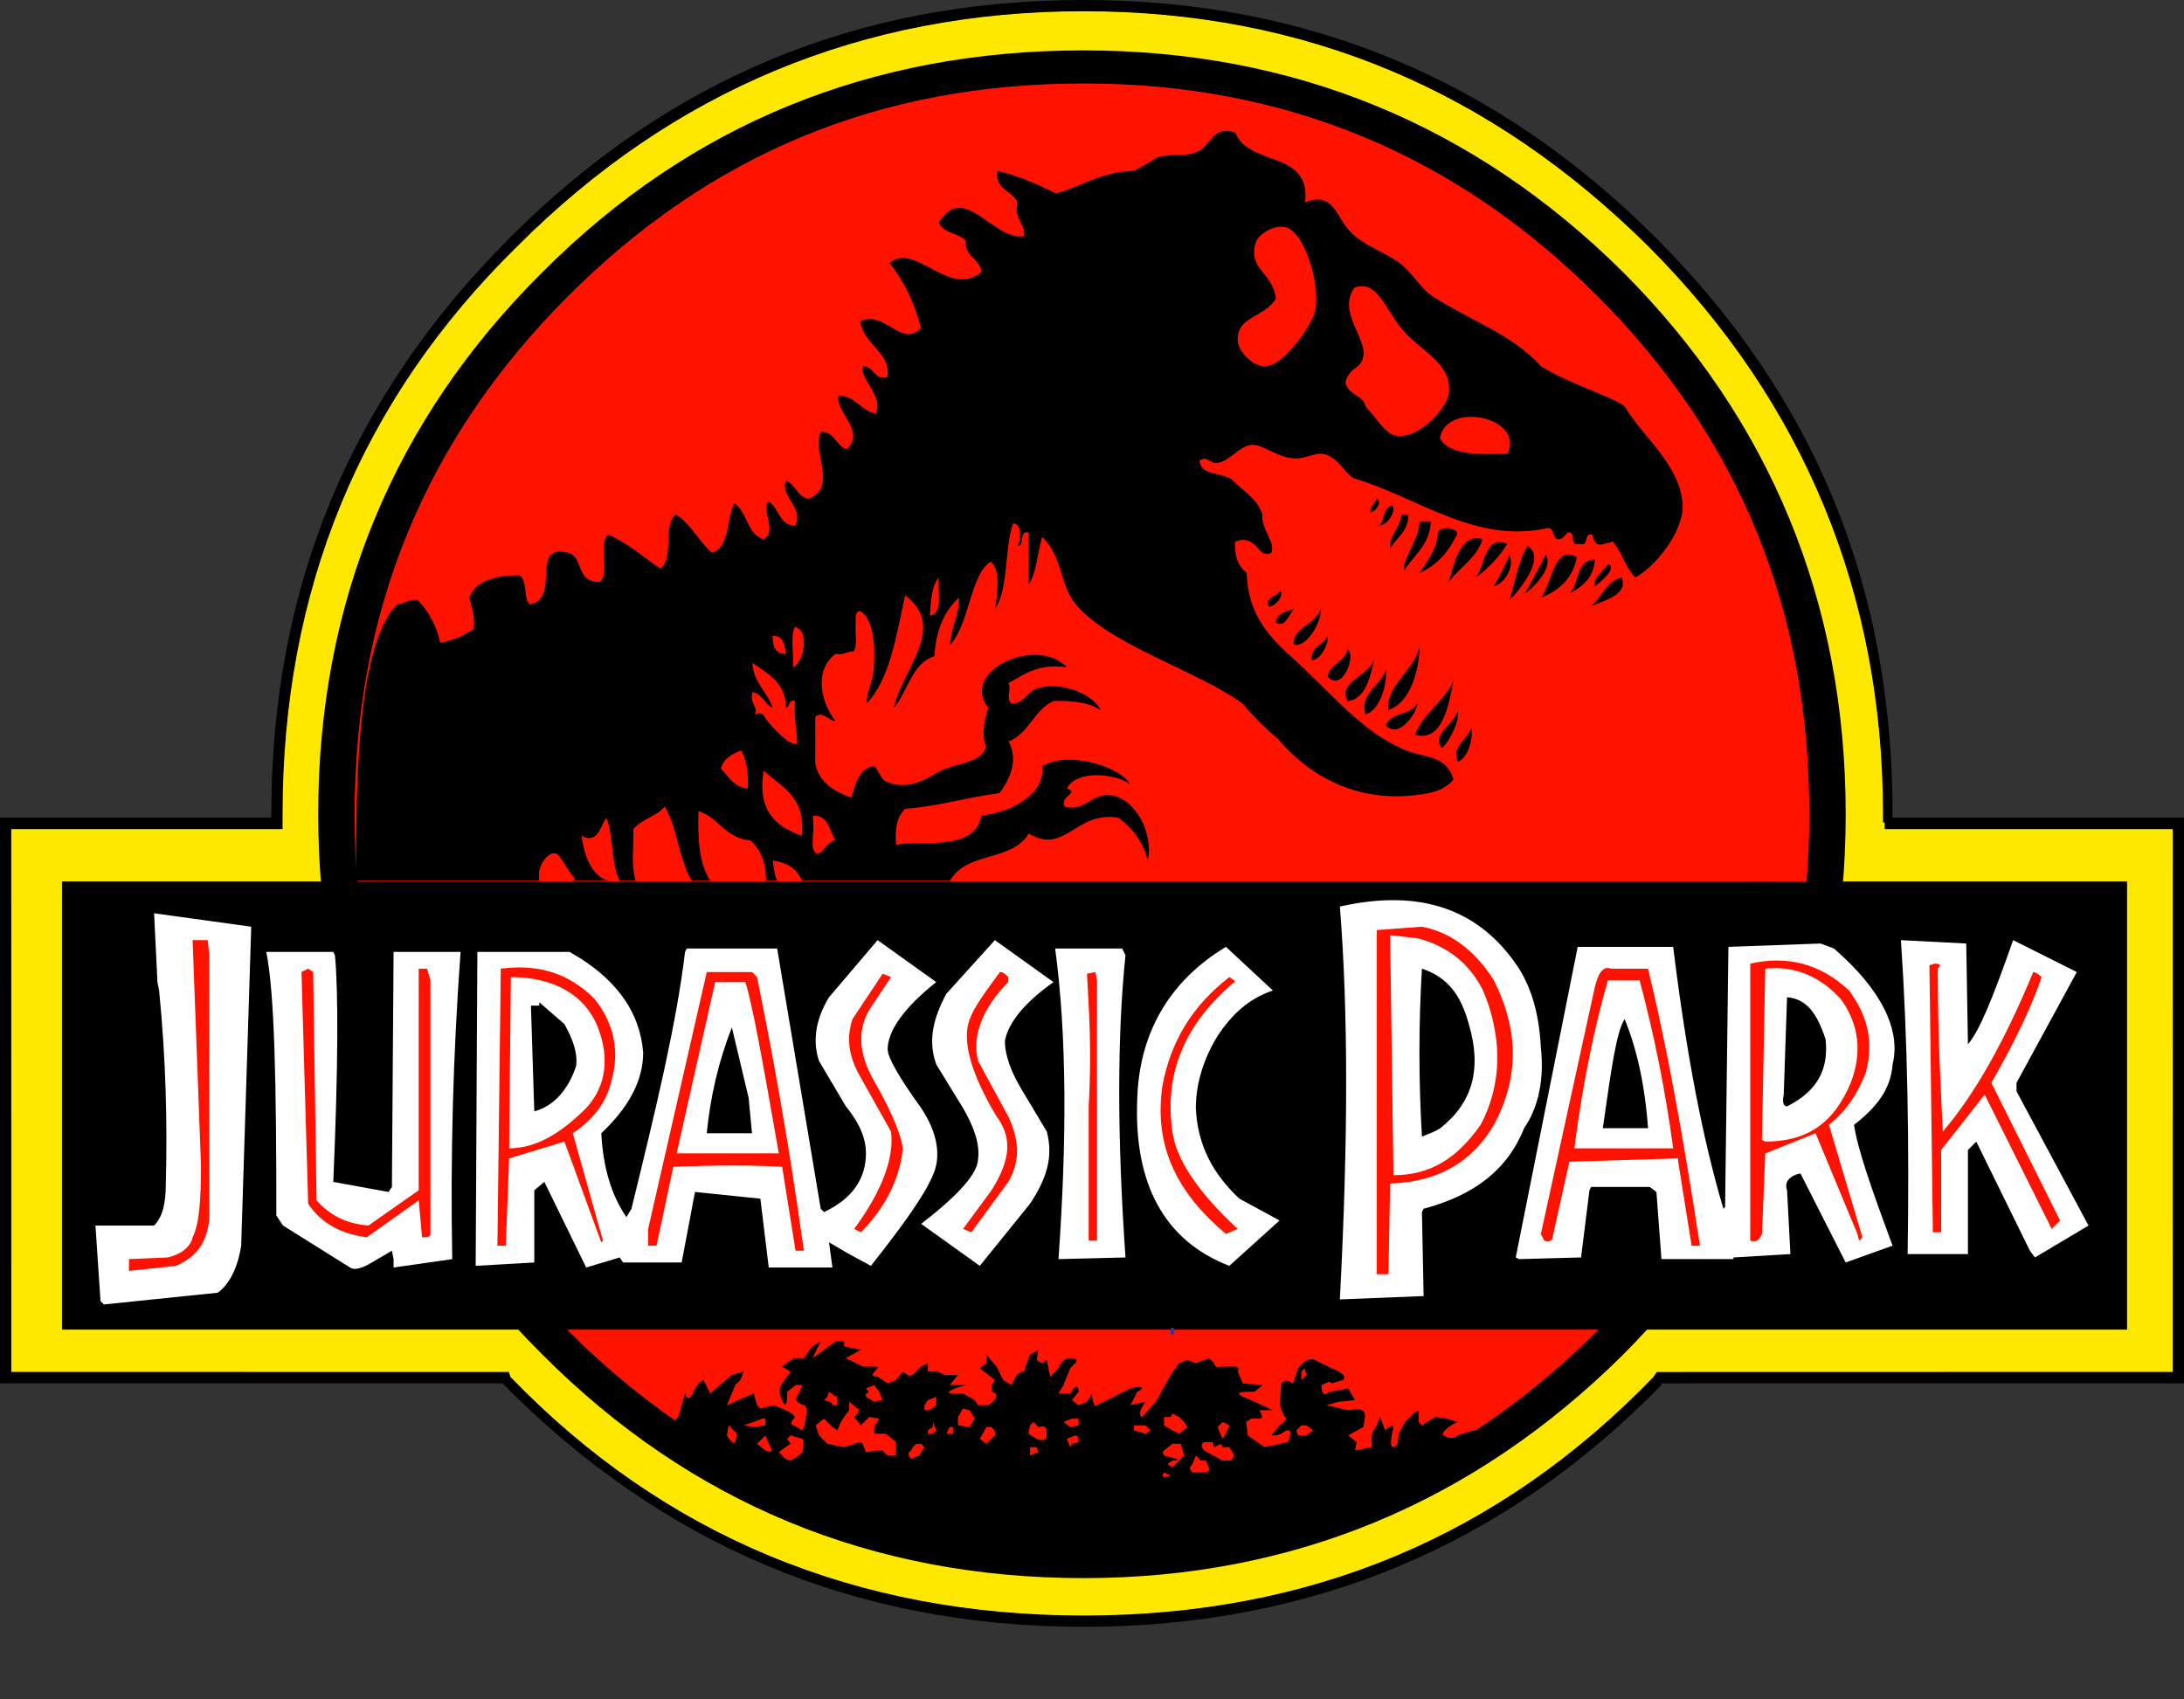 <svg version="1.1" xmlns="http://www.w3.org/2000/svg" xmlns:xlink="http://www.w3.org/1999/xlink" width="378.312" height="294.324" viewBox="0,0,378.312,294.324"><rect x="0" y="0" width="378.312" height="294.324" fill="#333333" stroke="none"/><g transform="translate(-50.344,-37.243)"><g data-paper-data="{&quot;isPaintingLayer&quot;:true}" stroke-dasharray="" stroke-dashoffset="0" style="mix-blend-mode: normal"><path d="M427.493,179.751v95.972h-89.933l-0.292,0.583c-26.691,27.628 -60.053,41.586 -99.219,41.586c-39.166,0 -72.53,-13.958 -100.09,-41.586v-0.583h-86.454v-95.972h46.707v-1.454c0,-38.681 13.636,-71.546 41.196,-98.883c26.981,-27.628 60.055,-41.006 98.638,-41.006c38.295,0 71.078,13.378 98.06,41.006c27.558,27.34 41.196,60.202 41.196,98.883v1.454z" fill="#f2db3c" fill-rule="evenodd" stroke="none" stroke-width="1" stroke-linecap="butt" stroke-linejoin="miter" stroke-miterlimit="10"/><path d="M378.177,178.299v0.581h50.479v98.01h-90.516v0.288c-26.984,27.628 -60.345,41.883 -100.092,41.883c-39.746,0 -73.11,-14.255 -100.67,-42.171h-87.034v-98.013h47v-0.581c0,-39.262 13.634,-72.126 41.198,-99.754c27.56,-27.63 60.343,-41.3 99.509,-41.3c38.587,0 71.657,13.67 99.219,41.3c27.562,27.628 40.908,60.493 40.908,99.757zM376.433,179.751v-1.454c0,-38.098 -13.632,-71.255 -40.615,-98.301c-27.272,-27.05 -59.474,-40.718 -97.769,-40.718c-38.293,0 -71.078,13.67 -98.057,40.718c-27.272,26.755 -40.617,59.62 -40.617,98.301v2.617h-47v93.938h86.168l0.29,0.871c26.689,27.635 60.053,41.3 99.219,41.3c39.168,0 71.949,-13.668 98.64,-41.3l0.578,-0.871h89.357v-93.938h-49.901v-1.163z" fill="#000000" fill-rule="evenodd" stroke="none" stroke-width="1" stroke-linecap="butt" stroke-linejoin="miter" stroke-miterlimit="10"/><path d="M376.806,179.752l-0,1.164l49.901,-0l-0.009,93.974l-89.371,0.02l-0.579,0.871c-26.691,27.632 -59.53,41.324 -98.698,41.324c-39.166,0 -72.587,-13.69 -99.276,-41.325l-0.291,-0.871l-86.181,-0.019l-0.009,-93.974l47,0l-0,-2.619c0,-38.681 13.369,-71.603 40.641,-98.358c26.979,-27.048 59.822,-40.742 98.114,-40.742c38.295,0 70.555,13.691 97.827,40.741c26.984,27.045 40.639,60.26 40.639,98.359v1.455z" data-paper-data="{&quot;noHover&quot;:false,&quot;origItem&quot;:[&quot;Path&quot;,{&quot;applyMatrix&quot;:true,&quot;segments&quot;:[[324.449,177.13014],[[324.449,176.23364],[0,0],[0,-23.49601]],[[299.40089,115.60977],[16.64126,16.67943],[-16.81897,-16.68206]],[[239.10482,90.49847],[23.61712,0],[-23.61581,0]],[[178.63103,115.60977],[16.63862,-16.68075],[-16.81897,16.50039]],[[153.58161,176.23364],[0,-23.8554],[0,0]],[153.58161,177.84761],[124.596,177.84761],[124.596,235.78065],[177.73716,235.78065],[[177.9162,236.31776],[0,0],[16.45958,17.04277]],[[239.10614,261.78845],[-24.15424,0],[24.15555,0]],[[299.93932,236.31776],[-16.4609,17.04146],[0,0]],[300.29608,235.78065],[355.40402,235.78065],[355.40402,177.84761],[324.62935,177.84761],[324.62935,177.13014]],&quot;closed&quot;:true,&quot;fillColor&quot;:[0,0,0,1]}]}" fill="#ffe800" fill-rule="nonzero" stroke="none" stroke-width="0.5" stroke-linecap="butt" stroke-linejoin="miter" stroke-miterlimit="10"/><path d="M367.147,178.297c0,35.481 -12.473,66.019 -38.293,91.323c-24.947,25.592 -55.412,38.098 -90.806,38.098c-35.684,0 -66.147,-12.509 -91.387,-38.098c-25.53,-25.304 -38.295,-55.841 -38.295,-91.323c0,-35.774 12.765,-66.309 38.295,-91.613c25.242,-25.594 55.703,-38.101 91.387,-38.101c35.394,0 65.857,12.507 90.806,38.101c25.82,25.304 38.295,55.841 38.293,91.613z" fill="#cc262d" fill-rule="evenodd" stroke="none" stroke-width="1" stroke-linecap="butt" stroke-linejoin="miter" stroke-miterlimit="10"/><path d="M327.117,88.721c-24.661,-24.721 -54.253,-36.935 -89.069,-36.935c-35.394,0 -64.696,12.214 -89.355,36.935c-24.659,24.721 -36.843,54.385 -36.843,89.577c0,34.901 12.182,64.565 36.843,89.284c24.659,24.723 53.961,36.939 89.355,36.939c34.815,0 64.407,-12.216 89.069,-36.939c24.657,-24.719 36.551,-54.383 36.551,-89.284c0,-35.191 -11.894,-64.856 -36.551,-89.577zM370.055,178.299c0,36.352 -13.057,68.055 -38.589,93.649c-25.82,25.59 -57.152,38.681 -93.417,38.681c-36.843,0 -68.177,-13.092 -93.707,-38.681c-25.82,-25.596 -38.875,-57.297 -38.875,-93.649c0,-36.647 13.055,-68.348 38.875,-93.94c25.53,-25.594 56.864,-38.389 93.707,-38.389c36.267,0 67.597,12.795 93.417,38.389c25.532,25.592 38.589,57.293 38.589,93.94z" fill="#000000" fill-rule="evenodd" stroke="none" stroke-width="1" stroke-linecap="butt" stroke-linejoin="miter" stroke-miterlimit="10"/><path d="M363.749,178.297c0,34.901 -11.918,64.623 -36.575,89.341c-24.661,24.723 -54.31,36.963 -89.126,36.963c-35.394,0 -64.753,-12.24 -89.412,-36.963c-24.661,-24.719 -36.867,-54.441 -36.867,-89.342c0,-35.191 12.208,-64.913 36.867,-89.634c24.659,-24.721 54.018,-36.959 89.412,-36.959c34.815,0 64.465,12.238 89.126,36.959c24.657,24.721 36.575,54.443 36.575,89.634z" data-paper-data="{&quot;noHover&quot;:false,&quot;origItem&quot;:[&quot;Path&quot;,{&quot;applyMatrix&quot;:true,&quot;segments&quot;:[[[294.03504,120.99011],[15.20632,15.24581],[-15.20895,-15.24581]],[[239.10482,98.21156],[21.47131,0],[-21.82807,0]],[[183.9982,120.99011],[15.20763,-15.24582],[-15.20764,15.24581]],[[161.27626,176.23364],[0,-21.703],[0,21.52397]],[[183.9982,231.29682],[-15.20896,-15.2445],[15.20764,15.24713]],[[239.10482,254.078],[-21.82807,0],[21.47131,0]],[[294.03504,231.29682],[-15.20896,15.24713],[15.20632,-15.2445]],[[316.57662,176.23364],[0,21.52397],[0,-21.70301]]],&quot;closed&quot;:true,&quot;fillColor&quot;:[0,0,0,1]}]}" fill="#ff1200" fill-rule="nonzero" stroke="none" stroke-width="0.5" stroke-linecap="butt" stroke-linejoin="miter" stroke-miterlimit="10"/><path d="M61.079,189.931h357.713v77.651h-357.713z" fill="#000000" fill-rule="evenodd" stroke="none" stroke-width="1" stroke-linecap="butt" stroke-linejoin="miter" stroke-miterlimit="10"/><path d="M296.652,247.224l0.292,14.541l-14.509,0.583c1.452,-27.628 1.452,-50.027 0,-68.058c14.216,-3.198 24.373,0.583 31.044,10.761c2.322,3.78 3.482,8.146 3.774,13.67c0.578,5.236 -0.292,10.178 -2.901,13.958c-2.901,7.27 -8.705,11.636 -17.406,13.962zM93.862,197.782l-1.742,55.259c-0.578,3.78 -2.03,6.692 -4.06,8.146l-19.73,2.034l-0.578,-0.583l-0.871,-13.087h10.154c1.452,-1.452 2.03,-3.778 2.03,-7.27c0.29,-10.468 0,-21.814 -1.159,-33.445l-0.29,-1.456l-0.578,-11.924z" fill="#ffffff" fill-rule="evenodd" stroke="none" stroke-width="1" stroke-linecap="butt" stroke-linejoin="miter" stroke-miterlimit="10"/><path d="M296.652,197.782c4.645,0.875 8.993,3.78 12.475,9.309c4.352,8.722 4.352,16.868 0,25.011c-3.77,6.4 -9.572,9.89 -17.986,10.178l-0.292,15.704h-2.03v-59.62z" fill="#ff1200" fill-rule="evenodd" stroke="none" stroke-width="1" stroke-linecap="butt" stroke-linejoin="miter" stroke-miterlimit="10"/><path d="M291.721,240.828l-0.578,-41.591l4.933,0.583c5.223,1.456 8.701,4.361 11.023,8.722c1.452,3.202 2.611,7.563 2.611,11.924c0,4.365 -1.159,8.434 -2.897,11.636c-4.069,5.817 -8.709,8.726 -15.092,8.726z" fill="#ffffff" fill-rule="evenodd" stroke="none" stroke-width="1" stroke-linecap="butt" stroke-linejoin="miter" stroke-miterlimit="10"/><path d="M86.319,200.109l0.29,2.619v45.373c-0.29,4.361 -2.32,6.98 -5.802,8.434l-8.124,0.871v-2.039l6.673,-0.288c2.613,-0.583 4.062,-2.039 4.352,-3.494c1.159,-2.322 1.449,-6.395 1.449,-12.502l-1.449,-38.974z" fill="#ff1200" fill-rule="evenodd" stroke="none" stroke-width="1" stroke-linecap="butt" stroke-linejoin="miter" stroke-miterlimit="10"/><path d="M232.827,207.379c-4.931,3.494 -7.832,6.982 -8.412,10.182c0,2.619 1.161,5.524 2.901,8.434l4.352,7.27c1.161,4.361 0,8.141 -2.901,12.507l-8.703,10.761l-10.154,-7.27c6.382,-4.944 9.864,-8.726 9.864,-11.343c0.29,-2.327 -0.581,-5.236 -2.611,-8.726l-4.643,-7.559c-1.449,-4.073 -0.581,-7.855 1.74,-12.216l8.415,-9.309zM391.23,218.14c2.03,-2.327 4.352,-8.141 7.834,-18.031l11.023,5.529l-10.445,19.194v1.456l12.475,23.263l-9.281,5.529l-0.871,-1.163l-9.286,-18.906l-1.452,1.456v18.031h-10.445c0.292,-18.902 0,-37.225 -1.159,-54.388l11.311,0.583z" fill="#ffffff" fill-rule="evenodd" stroke="none" stroke-width="1" stroke-linecap="butt" stroke-linejoin="miter" stroke-miterlimit="10"/><path d="M193.952,209.996l8.412,-9.89l10.154,7.27c-5.514,4.365 -8.412,8.434 -8.412,11.636c0,1.452 2.03,4.944 5.802,10.178c2.901,4.365 3.482,8.434 2.03,11.636c-1.452,3.49 -5.221,8.722 -10.733,15.704l-3.774,-2.039l-3.479,-2.034l0.581,4.361h-11.025l-1.452,-11.924l-11.313,-1.163l-0.29,1.456l-2.03,10.761h-10.154l-0.578,-0.871l-5.804,1.742l-7.251,-14.829l-1.74,1.452v12.507l-10.154,0.583l0.29,-54.388h15.958c7.832,4.361 12.184,10.178 12.765,17.448c0,4.944 -2.611,9.597 -7.253,13.962c0.29,5.817 1.742,10.761 4.352,14.541l0.871,-1.456c4.352,-17.743 7.834,-32.282 9.283,-44.498l0.29,-0.583h15.666l7.544,45.081l0.581,0.578c4.933,-2.327 7.253,-5.817 7.253,-10.178c0,-2.327 -0.871,-4.944 -3.482,-8.146l-4.643,-7.851c-1.165,-3.484 -0.585,-7.264 1.735,-11.047zM360.479,254.494l-9.864,0.583v0.288h-12.475l-0.871,-11.631l-1.159,-0.871h-10.156l-0.288,0.578l-1.452,11.636l-10.735,0.288l-0.578,-0.288l10.731,-53.803h16.539c2.322,18.902 5.223,33.733 8.705,45.369l0.288,-0.292l0.578,-45.076l15.96,-0.583l2.318,0.871c8.412,7.27 11.608,14.251 10.156,20.07c-0.292,4.361 -2.901,7.559 -6.675,10.468c0.583,4.069 2.901,10.761 6.675,20.938l-8.122,2.909l-7.834,-15.414c-1.742,0.292 -2.901,1.456 -2.322,2.905zM261.26,216.688c-2.322,3.778 -3.774,8.141 -3.774,12.502c0.292,6.4 2.901,11.343 7.542,15.704l6.963,3.78l-8.701,7.855c-11.316,-4.365 -16.539,-14.255 -15.956,-28.792c0.288,-11.053 5.219,-20.362 15.371,-26.465l8.126,7.559c-4.35,1.456 -7.253,4.365 -9.572,7.855zM245.302,255.079l-11.604,0.288c1.452,-20.646 1.452,-38.677 -0.578,-53.803h11.604l0.578,1.163c-1.452,13.96 -1.452,31.409 0,52.351zM118.231,242.863l0.29,-40.715h11.606c-1.294,17.612 -1.778,35.275 -1.452,52.932v0.288l-10.154,1.456v-1.456l-0.29,-1.452l-3.482,2.034c-1.452,0.871 -2.901,1.456 -3.772,0.871l-11.606,-7.27l-1.159,-1.742c0,-22.977 -0.29,-38.389 -1.742,-45.661h11.606l0.29,0.578c0.581,6.107 0.581,19.194 -0.29,39.266l9.574,1.742z" fill="#ffffff" fill-rule="evenodd" stroke="none" stroke-width="1" stroke-linecap="butt" stroke-linejoin="miter" stroke-miterlimit="10"/><path d="M355.546,251.004c-0.578,1.163 -0.871,1.456 -2.03,1.163v-47.986c6.382,-1.456 12.186,0 17.12,4.653c3.189,4.365 4.348,8.726 2.897,14.251c-1.447,3.78 -3.477,6.692 -6.382,9.019l5.804,19.483l-0.578,0.583l-0.288,-1.163l-7.253,-17.448l-8.705,3.49zM405.739,250.133l-11.608,-23.267l-7.542,9.597v14.251h-1.452v-1.452l-0.578,-44.788l0.871,-0.292c1.159,0 1.159,0.292 0.578,0.871c0,12.507 0.578,21.814 0.871,28.213c5.512,-6.4 10.731,-15.704 15.664,-27.628c0.292,0 0.871,0.292 1.452,0.871c-1.452,4.365 -4.352,10.761 -8.705,18.323l11.898,23.848zM156.238,224.539c-0.869,3.78 -3.191,6.692 -6.673,9.019l5.221,18.612l-0.29,0.292l-6.382,-17.453l-9.574,2.909l-0.581,15.122h-1.452l0.581,-47.986c6.673,-0.871 11.896,0.875 16.246,5.236c3.484,4.359 4.352,9.305 2.903,14.248zM124.323,205.052l0.581,2.039v43.913c0,0.578 -0.581,0.578 -1.452,0.578l-0.581,-6.395l-8.993,6.395c-4.352,-0.578 -7.834,-2.322 -10.154,-5.813l-1.161,-40.137l1.161,-0.583l0.869,0.583l0.581,39.552c2.32,2.619 5.221,4.073 8.993,4.361l8.703,-6.107v-38.387z" fill="#ff1200" fill-rule="evenodd" stroke="none" stroke-width="1" stroke-linecap="butt" stroke-linejoin="miter" stroke-miterlimit="10"/><path d="M369.184,210.289c3.189,4.361 3.77,9.305 1.738,14.541c-2.901,6.98 -7.542,10.178 -14.797,10.178l-0.578,-0.288l0.578,-29.667c5.226,-0.578 9.578,1.456 13.06,5.236z" fill="#ffffff" fill-rule="evenodd" stroke="none" stroke-width="1" stroke-linecap="butt" stroke-linejoin="miter" stroke-miterlimit="10"/><path d="M299.841,232.681c-0.867,0.583 -1.738,0.875 -3.189,1.456c-0.578,-9.686 -0.578,-19.398 0,-29.084c4.352,1.456 6.675,4.365 8.122,9.597c2.322,7.855 0.583,13.67 -4.933,18.031z" fill="#000000" fill-rule="evenodd" stroke="none" stroke-width="1" stroke-linecap="butt" stroke-linejoin="miter" stroke-miterlimit="10"/><path d="M329.435,205.052h6.382c3.193,13.087 6.094,29.084 8.993,47.986h-1.447l-2.322,-14.539v-0.583l-18.857,0.583l-2.901,13.083c0,0.583 -0.578,0.875 -1.452,0.583l-0.578,-1.163l9.281,-42.464c0.583,-2.611 1.449,-4.064 2.901,-3.486zM185.827,239.373c-4.931,-0.292 -11.023,-0.292 -18.857,0l-2.901,13.666h-1.452v-2.905l10.154,-44.498h7.832l0.871,0.871c4.352,21.233 6.673,37.225 8.124,47.407h-1.452zM240.371,252.167h-1.449v-23.267c0.578,-9.885 0,-17.448 -0.29,-22.973l1.449,-0.292l0.29,1.456zM224.995,206.508v0.871c-4.352,4.365 -6.382,9.309 -5.221,13.67l5.221,9.597c2.03,4.361 2.03,7.855 0,11.343l-6.382,8.722l-1.449,-0.578l4.931,-6.692c3.482,-5.524 3.482,-9.305 0.871,-12.795c-4.352,-7.27 -6.092,-13.087 -4.641,-16.868c0.871,-2.327 2.901,-4.944 5.223,-8.141c0.576,0 0.867,0.29 1.447,0.871zM201.205,211.744c-2.32,3.49 -2.32,7.851 0.578,12.795c3.482,6.107 4.933,10.182 4.933,11.924c-0.581,4.944 -2.901,9.89 -7.251,14.251l-1.161,-0.578c4.933,-6.692 6.963,-12.507 6.382,-16.868l-5.221,-9.305c-2.032,-3.494 -2.613,-6.692 -1.452,-10.182l5.221,-7.851l1.452,0.578z" fill="#ff1200" fill-rule="evenodd" stroke="none" stroke-width="1" stroke-linecap="butt" stroke-linejoin="miter" stroke-miterlimit="10"/><path d="M151.885,229.193c-4.35,4.365 -8.703,6.98 -13.343,6.98l0.29,-29.662c7.253,0 12.765,2.909 15.085,8.726c2.03,5.23 1.449,10.174 -2.032,13.956z" fill="#ffffff" fill-rule="evenodd" stroke="none" stroke-width="1" stroke-linecap="butt" stroke-linejoin="miter" stroke-miterlimit="10"/><path d="M264.159,207.379c-8.701,7.27 -12.182,15.997 -10.731,25.886c0.578,4.653 4.352,10.468 11.316,16.868l-2.034,0.871c-8.701,-7.27 -12.475,-15.414 -11.023,-25.594c1.452,-7.851 5.223,-13.958 11.608,-18.902l0.867,0.583v0.288z" fill="#ff1200" fill-rule="evenodd" stroke="none" stroke-width="1" stroke-linecap="butt" stroke-linejoin="miter" stroke-miterlimit="10"/><path d="M340.17,236.171h-17.115c1.452,-11.339 3.477,-20.938 5.8,-29.08h5.512c2.548,9.561 4.487,19.273 5.804,29.08zM179.447,207.379c1.159,3.494 2.901,13.087 5.802,29.667h-17.698l6.673,-29.667z" fill="#ffffff" fill-rule="evenodd" stroke="none" stroke-width="1" stroke-linecap="butt" stroke-linejoin="miter" stroke-miterlimit="10"/><path d="M359.898,228.9c-0.578,0 -0.871,-0.578 -0.578,-2.034l0.578,-16.868c3.482,0.292 5.219,2.909 6.671,7.27c0.581,5.236 -1.449,9.017 -6.671,11.631zM143.761,211.452v-0.578l4.352,3.778c1.452,2.619 2.32,4.944 2.03,7.27c-1.449,4.365 -4.06,6.98 -7.251,7.855l-0.578,-18.323h1.447zM327.984,232.681c1.452,-10.178 2.322,-16.577 3.774,-18.902c2.03,4.944 3.482,11.053 4.06,18.902zM180.606,233.558h-7.832c0.578,-6.107 2.032,-12.507 4.35,-18.323l2.901,12.216zM236.018,279.798l1.159,0.875l1.452,-0.583l0.871,-1.456c0,1.456 0.578,2.619 0.871,2.039l5.802,-2.909c2.03,-0.583 2.611,0 1.163,0.578l-1.163,2.331l2.611,-0.583c-1.159,1.456 -1.159,2.619 -0.578,2.619l2.322,-2.619l2.611,-4.653l1.452,-2.039l1.452,-0.578l1.452,0.578l2.322,-0.871l0.867,0.871c0,0.583 0.583,0.875 1.163,0.583h2.318c0.583,0 0.871,0.292 0.583,0.871l0.867,2.039l3.482,0.288l-1.452,1.163c-3.482,0 -3.482,0.292 -0.578,1.456l3.774,1.746h-2.322c0.578,1.163 0.578,1.456 0,1.456h-1.452l-0.871,0.578l0.292,2.327l2.901,2.034l4.06,-0.871c0.871,-2.034 0.292,-2.619 -1.159,-1.456l-0.871,0.292h-0.871l1.452,-1.742c0.871,-0.583 1.452,-1.163 0.871,-1.456l-0.871,-2.034l0.292,-3.78c0.578,-0.583 1.159,-0.583 2.03,0l0.871,-2.619c1.159,-1.456 2.03,-1.746 2.901,-1.456l2.897,1.456c1.452,0.578 2.615,1.163 2.03,2.034l-2.03,0.583c-0.288,-0.583 -0.867,0 -1.738,0.288c0,1.456 0.292,2.039 1.452,1.163l3.189,-0.578l1.163,2.034l-2.901,0.292l-2.03,0.583l3.77,0.871c2.03,-0.292 2.901,-0.292 2.901,1.163l-0.288,1.742l-2.615,1.456l1.452,1.163l-0.288,1.456l2.901,-0.583v-2.327l0.867,-1.452l0.578,-1.456l0.871,2.327c0.871,-0.871 1.452,-0.871 1.452,-0.583c-0.578,2.619 -0.578,3.49 0,3.49c0.578,0 0.871,-0.871 0.871,-2.327l1.159,-2.034l1.452,-1.456l0.871,-0.578v2.034l0.578,0.583l2.322,-1.456l2.03,0.292l1.738,0.578c-1.738,0.871 -2.901,2.034 -2.318,2.327c0.871,0.583 2.03,0.583 2.318,0l2.901,-0.871c1.452,0.578 3.482,-0.583 5.512,-2.327l4.645,-4.073h1.159l-0.578,2.039c-8.122,7.851 -18.857,13.958 -31.044,18.319l-21.758,5.817l-20.595,3.494c-10.735,0.578 -25.242,-1.456 -43.518,-6.692c-17.408,-4.361 -31.622,-12.795 -41.776,-23.848c4.35,3.49 6.963,4.944 7.832,4.944l1.452,0.871l0.871,-0.871l1.159,-4.073c0.29,1.163 0.871,1.163 1.452,-0.292l0.871,-1.452l0.871,-0.583l1.159,2.327l3.772,-3.198l2.032,-0.583l-0.581,1.456l-0.871,0.871l-1.452,3.494l4.643,-2.039l0.578,2.039l0.578,0.578l2.322,-0.578l2.03,0.871c1.452,0.578 1.74,1.163 1.452,1.456c-0.581,0.578 -0.581,1.163 0,1.163l1.452,0.871l0.29,-0.583c0.578,-2.327 0.578,-3.778 0,-3.778c-1.452,-0.583 -1.74,-0.875 -0.871,-2.039l0.581,-1.456h-1.161l-1.452,1.163c0,2.331 -0.29,2.909 -0.871,1.456c-0.578,-1.163 -0.578,-2.034 0,-2.905l1.452,-2.039l-1.452,-0.871l2.032,-1.456h1.74l1.449,-2.034l1.452,-0.871l-1.452,2.905l4.062,-2.905h1.452v0.871l2.901,0.578l-2.613,1.456l2.903,1.456c2.611,0 2.899,0 2.611,0.292c-1.159,1.163 -1.159,1.452 0,1.452l1.742,1.168l1.449,-0.583l1.159,-1.456l0.871,0.583c0.581,0.288 0.871,0 1.452,-0.583l0.871,-0.871l1.161,-0.583v1.456h1.74l1.159,0.583h2.32l-1.452,1.742h2.901c-2.32,0.583 -3.482,1.163 -2.901,1.456h2.32l2.03,1.163l0.581,0.875h1.74c1.449,-0.875 2.032,-2.039 0.578,-2.331v-1.163l0.581,-0.871l-2.613,-2.034l1.159,-0.875v-1.452l1.74,2.034l1.161,2.327l1.449,0.871l0.871,-1.742l0.869,-0.583c0.581,0 0.581,0 0.581,-0.578l0.869,-2.327l1.452,-0.875l-0.29,1.746l0.871,0.578l0.869,-0.578l0.581,2.905l1.449,-1.452c0.581,-1.456 1.452,-1.746 2.032,-1.746c0.871,0 1.449,0.292 0.871,0.871l-0.871,0.875l-1.161,2.905l-0.871,1.456h2.032c0.871,-1.456 1.449,-1.456 1.449,-0.292zM237.18,284.163v-1.163h-1.159l-1.452,0.578l1.161,0.871zM237.18,287.068c0,-0.578 0,-1.163 -0.578,-1.163l-1.452,0.583l0.581,1.452l0.29,-0.578zM246.751,285.034l2.03,0.578l0.871,-0.578l-0.871,-0.871h-2.03zM251.977,284.163l1.452,0.871l1.159,0.578l1.452,-1.163l-0.578,-0.871l-0.871,-0.871l-1.159,-0.583l-0.292,0.583h-1.159v1.456zM253.426,287.361l-1.452,1.163c-0.292,0.292 -0.292,0.292 0,0.871c2.611,0.583 2.897,0.875 1.452,0.875l-0.871,0.578l0.871,0.578l2.03,-2.034l-0.583,-2.034h-1.447zM211.069,279.798l-0.581,0.875v0.871h0.871l1.159,-0.871v-1.456zM211.069,285.034v0.578h0.869l0.581,-0.578l-0.581,-1.456v0.871zM215.422,284.449h-0.581l-0.581,1.163h1.161zM216.29,284.163l2.03,0.288l0.871,-1.452l-0.871,-1.456l-1.159,-0.292l-0.871,1.456zM221.221,287.361l1.452,-1.456c0.288,-0.292 0,-0.871 -0.581,-1.456h-0.871l-1.159,2.039zM228.475,285.613l1.452,0.875c1.452,0.578 1.74,0 1.74,-0.875c0,-1.163 -0.288,-1.452 -1.449,-1.163l-0.871,-0.871l-0.581,0.583zM228.765,289.395l1.452,-0.578l-0.29,-0.875h-1.161zM256.908,290.849c-0.583,0.578 -0.583,0.871 0,1.456h1.452c0.867,0 1.452,0 1.452,-0.583l-0.583,-1.452h-0.867l-0.871,-0.875zM251.684,292.885l0.292,0.292l1.159,-0.292l-1.159,-0.578zM258.938,288.524l3.189,1.746h1.452l0.578,-0.875l-0.867,-1.456h-1.163l-0.288,-0.578l-1.163,0.578l-0.288,-0.871h-1.452c-0.576,0.292 -0.576,0.871 0.002,1.456zM261.26,284.449l0.578,1.456l0.288,0.583l0.578,-0.875l0.583,-1.452l-1.163,-0.583zM275.765,274.852v1.456l0.871,-0.871l-0.292,-1.163zM274.894,285.034l0.292,0.871h1.452l1.159,-0.871l-1.159,-0.871h-0.871zM193.661,279.217l-0.581,0.578c0.871,0.292 1.452,0.292 1.452,0.875h0.869c0,-1.456 0,-2.039 -0.29,-1.456l-1.159,-0.875zM187.279,285.905l-0.581,0.583l0.581,0.871l-0.871,0.578l-1.159,0.875l1.159,1.163l0.871,0.292l1.452,-0.875l0.581,-0.578c0.29,-1.456 0.29,-2.327 0,-2.327zM192.21,285.905l1.452,1.456l2.901,0.578l1.74,-0.578c1.161,-0.292 1.452,-0.292 1.452,0l0.578,1.456l2.03,-0.292h0.871l0.871,0.871h1.449v-2.327l-1.742,-1.456h-2.03v-1.163l0.871,-1.452l-1.74,-0.292l-1.449,1.456l-1.161,-1.456c0.581,-0.583 1.161,-1.163 0.581,-1.456l-1.452,-1.163v1.456l-0.869,1.163l-0.578,0.871l-0.581,1.456l-0.869,-0.583l-1.452,-1.452l-1.452,1.163zM200.334,277.764c0.578,0.578 0.578,0.871 0,0.871v0.583l1.449,0.871l1.452,-0.292l-0.581,-1.456l-0.871,-1.163zM209.037,287.361l-0.581,0.578l-0.29,0.583c-0.581,0.292 -0.581,0.871 0,1.456l1.452,-0.583l0.29,-0.578l0.578,-0.875l-0.578,-0.578h-0.871zM179.157,284.163l1.74,0.288l2.03,-0.288v-1.163h-0.581l-1.449,0.578zM176.256,285.905c0.869,1.456 1.452,1.456 1.452,1.163l0.29,-1.456l-1.452,-1.452zM182.348,286.488l-0.871,0.871l1.452,1.163c0.871,0.292 1.452,0.292 0.871,-0.583l-0.871,-2.034z" fill="#000000" fill-rule="evenodd" stroke="none" stroke-width="1" stroke-linecap="butt" stroke-linejoin="miter" stroke-miterlimit="10"/><path d="M253.426,268.164v-0.583M252.555,331.566" fill="none" fill-rule="nonzero" stroke="#333991" stroke-width="0.681" stroke-linecap="round" stroke-linejoin="round" stroke-miterlimit="2.613"/><path d="M288.859,123.657c0.972,0.624 -0.267,2.296 -1.168,2.335c-0.017,-1.184 0.822,-1.513 1.168,-2.335zM302.092,155.18c-0.615,2.913 -1.552,10.869 -6.616,9.34c1.444,-3.874 5.015,-5.623 6.616,-9.34zM288.471,151.289c-0.574,1.896 -1.196,7.104 -4.671,7.395c-1.907,-3.267 3.863,-4.379 4.671,-7.395zM299.368,129.884c0.028,-2 4.578,-1.099 3.113,0.389c-1.376,2.775 -3.364,4.938 -6.227,6.227c1.253,-1.99 2.783,-3.703 3.113,-6.616zM300.25,129.28c-0.035,0.013 -0.069,0.027 -0.103,0.042c0.034,-0.014 0.068,-0.028 0.103,-0.042zM270.919,164.365c0.275,0.308 0.547,0.619 0.817,0.935c-2.238,-1.913 -4.314,-3.989 -6.226,-6.226l-0,-0v0c-7.86,-5.699 -22.915,-10.072 -28.799,-17.124c-2.873,-3.443 -2.23,-8.278 -5.837,-11.675c-0.847,2.655 -0.92,6.085 -2.335,8.173c0,-2.984 0,-5.967 0,-8.951c-1.855,-0.428 -0.536,2.319 -1.946,2.335c0.591,-0.876 0.825,-3.995 -0.778,-3.892c-1.528,4.439 -0.72,11.215 -3.113,14.789c0.398,-2.288 1.055,-6.957 -0.779,-8.173c-3.456,2.124 -3.667,10.861 -7.005,14.4c0.133,-3.11 1.548,-4.939 1.557,-8.173c-2.562,2.238 -3.998,5.602 -4.281,10.119c-3.977,1.342 -4.567,6.07 -7.005,8.951c1.409,-6.659 9.351,-13.957 1.946,-19.459c-1.55,6.882 -2.563,14.302 -6.616,18.68c-0.143,-1.719 0.983,-3.62 1.167,-5.838c0.304,-3.646 0.092,-8.773 -2.335,-10.119c-0.994,0.044 -0.773,1.304 -0.778,2.335c-0.144,1.543 0.356,3.73 -0.389,4.67c-1.254,-0.085 -1.647,0.689 -3.113,0.389c-3.858,2.96 -2.474,8.454 0,11.675c-1.259,-0.14 -2.243,-1.843 -3.503,-0.779c0,1.427 0,2.854 0,4.281c0,1.297 0,2.594 0,3.892c0.725,3.297 3.278,4.765 6.227,5.838c0.792,-2.322 1.208,-5.019 3.892,-5.449c1.015,0.671 1.072,2.301 2.335,2.724c4.106,1.735 7.426,-1.059 9.34,-1.946c2.857,-1.325 7.316,-1.411 7.783,-4.281c-0.926,-2.083 -0.149,-4.809 0.389,-6.616c-5.054,-6.452 8.511,-12.532 13.622,-7.005c-5.004,-0.723 -7.329,1.233 -10.119,2.724c0.538,1.458 -0.442,2.176 0.389,3.503c2.202,0.359 2.734,-2.205 5.059,-2.724c4.057,-0.907 9.078,1.071 10.508,3.892c-1.963,-1.28 -4.822,-1.664 -8.173,-1.557c-3.386,1.544 -4.225,5.635 -7.784,7.005c1.875,3.331 0.029,6.828 -1.557,8.951c-6.368,0.851 -9.971,2.182 -16.346,2.724c-1.339,1.256 -1.863,3.327 -1.557,6.227c3.978,-0.922 13.575,1.399 14.789,-5.06c5.721,-0.644 11.067,-4.013 10.508,-8.562c4.721,-2.805 13.757,0.245 15.178,3.114c-2.594,-1.919 -9.387,-2.451 -10.897,0.779c2.328,0.737 -1.329,1.271 -0.389,3.113c3.544,1.007 4.635,-2.496 8.173,-1.946c4.022,0.626 7.257,6.486 6.227,11.287c-0.822,-3.33 -2.684,-5.619 -5.059,-7.395c-7.409,-1.328 -9.252,6.52 -15.567,2.725c-3.041,5.001 -10.724,2.995 -13.622,8.172h-25.685c-0.78,-2.073 -2.554,-3.154 -5.059,-3.502c0.215,1.211 0.318,2.536 0.778,3.502h-1.936c0.041,-3.287 -0.977,-5.515 -2.734,-7.005c-4.322,-0.347 -5.393,-3.948 -8.951,-5.059c-0.161,4.867 0.158,9.255 2.055,12.064h-3.222c-2.21,-3.628 -2.476,-9.199 -4.67,-12.843c-1.426,1.688 -4.046,2.181 -5.449,3.892c0.092,3.849 -0.436,5.909 0.389,8.951h-2.724c-1.555,-2.855 -1.046,-7.775 -2.335,-10.897c-1.036,1.417 -1.5,4.638 -4.281,3.114c0.385,3.402 1.82,7.109 4.666,7.783h-6.168c0.149,-0.109 0.263,-0.237 0.335,-0.389c-1.061,-1.144 -1.793,-2.618 -2.724,-3.892c-1.22,-1.667 -3.683,1.27 -3.503,3.503c0,0.26 0,0.519 0,0.778h-31.656c-0.03,-13.217 -0.225,-40.508 6.981,-47.714c0.048,-0.048 0.101,-0.102 0.157,-0.159l-0,0.004c1.328,-0.098 1.87,-0.984 3.503,-0.779c1.831,1.931 3.242,4.283 3.892,7.395c2.355,-0.369 4.195,-1.254 5.837,-2.335c0.228,-2.303 -0.381,-3.77 -0.778,-5.448c1.146,-3.004 4.474,-3.829 8.562,-3.892c1.662,0.673 0.644,4.026 1.946,5.059c5.459,-1.04 -0.175,-10.64 6.616,-8.951c2.71,0.674 1.257,5.154 5.448,5.059c1.961,-1.283 -0.449,-6.935 1.557,-8.173c3.431,1.499 5.989,3.87 8.951,5.838c2.485,-1.536 0.338,-7.705 2.724,-9.34c2.616,1.664 3.938,4.624 6.227,6.616c3.203,-0.949 2.41,-5.893 3.892,-8.562c2.277,1.485 2.143,5.381 5.059,6.227c2.358,-1.403 -0.322,-4.58 0.778,-6.616c1.904,1.079 1.813,4.155 4.671,4.281c1.665,-3.099 -2.726,-5.181 -1.557,-7.784c1.722,0.613 1.892,2.778 3.892,3.113c5.334,-1.876 0.085,-9.326 2.335,-11.675c2.219,0.245 2.447,2.482 4.281,3.114c3.227,-3.289 -1.525,-5.757 -1.557,-9.34c3.195,0.048 3.834,2.652 6.616,3.114c1.311,-3.109 -2.808,-5.902 -2.335,-8.173c2.116,-0.041 1.825,2.327 4.281,1.945c0.875,-4.16 -4.122,-5.706 -4.67,-9.729c4.214,-2.08 7.175,4.751 10.508,1.168c-1.098,-4.481 -2.959,-8.198 -5.448,-11.286c4.649,-3.682 10.298,6.234 15.956,1.557c-0.321,-2.403 -2.935,-2.514 -2.724,-5.448c-1.296,-1.299 -3.946,-1.242 -4.67,-3.113c4.4,-7.214 9.561,3.413 14.789,2.334c0.106,-2.44 -1.826,-2.844 -1.167,-5.837c-0.88,-2.104 -3.904,-2.064 -3.503,-5.448c3.791,0.879 6.985,2.354 10.119,3.892c4.653,-1.185 7.887,-3.789 13.622,-3.892c1.282,-0.793 2.729,-1.422 3.892,-2.335c3.41,-0.844 4.964,0.097 7.395,-1.168c1.971,-1.026 2.388,-4.474 6.227,-3.114c2.15,5.893 13.121,2.966 12.064,12.065c4.973,-1.934 5.318,2.489 7.784,5.059c2.316,2.414 5.846,3.489 8.562,5.449c2.184,1.575 3.576,4.375 5.838,5.837c6.394,4.134 13.779,6.555 18.68,12.064c5.46,3.41 14.394,5.891 14.789,7.394c2.712,4.61 9.239,9.675 9.729,16.346c0.352,4.788 -4.707,10.984 -8.173,12.843c-1.702,-1.672 -2.355,-4.391 -3.892,-6.227c-1.982,0.526 -3.132,1.257 -3.503,-1.168c-1.751,-0.454 -0.42,2.174 -2.335,1.557c-1.872,0.574 -0.358,-2.236 -1.946,-1.946c-0.52,0.388 -0.764,1.052 -1.557,1.168c-1.323,0.026 -0.596,-1.999 -1.946,-1.946c-12.596,2.873 -22.956,-5.567 -33.47,-8.562c-1.59,-0.692 -2.774,-3.772 -5.448,-4.281c-1.341,-0.255 -3.113,0.911 -5.059,0.778c-3.066,-0.21 -5.446,-2.531 -7.394,-2.335c-2.08,0.21 -3.811,2.892 -5.838,3.113c-1.467,0.16 -1.594,-1.313 -3.113,-0.389c0.263,2.85 4.333,1.894 5.837,3.503v0c1.808,1.824 4.188,3.076 5.059,5.837v0v0c-0.214,2.686 2.293,4.702 1.557,6.616c-2.506,1.224 -2.301,-3.324 -6.226,-1.946c-0.274,2.739 0.595,4.335 1.946,5.448c0.276,8.753 5.495,12.341 10.118,16.735c5.45,5.179 10.566,11.218 17.514,14.011c3.162,1.271 7.043,0.824 8.173,5.059c-1.148,1.371 -2.778,2.044 -4.281,2.335c-12.016,2.33 -20.82,-3.1 -26.075,-9.34c-0.269,-0.316 -0.541,-0.627 -0.817,-0.936zM350.061,189.817c2.138,-0.004 4.288,-0.007 6.442,-0.008l0.006,0.008h-6.447zM191.954,185.147c1.39,-0.426 1.541,-2.09 3.113,-2.335c-1.117,-1.607 -1.098,-4.35 -3.892,-4.281c0,0.389 0,0.779 0,1.168c0.318,1.757 -0.75,4.901 0.779,5.448zM182.614,170.748c-1.143,7.11 2.233,9.701 6.616,11.286c0.752,-6.719 -3.482,-8.454 -6.616,-11.286zM179.889,173.861c0.105,-2.7 -0.212,-4.977 -1.168,-6.616c-1.589,0.616 -3.019,1.392 -3.503,3.113c1.332,1.393 2.212,3.236 4.67,3.503zM186.894,165.688c0.526,0.122 0.743,0.553 1.557,0.389c-0.091,-2.504 -0.625,-4.564 -0.389,-7.395c-1.25,-0.341 -0.807,1.009 -1.557,1.168c-0.098,-4.442 -3.193,-5.887 -5.837,-7.784c0.205,3.557 2.587,4.937 3.503,7.784c-1.453,-0.622 -1.73,-2.421 -3.503,-2.724c-0.526,2.226 1.15,2.481 0.389,3.892c1.141,-0.445 1.445,-0.23 1.946,0.778c1.134,1.46 2.431,2.758 3.892,3.892zM186.505,150.51c-0.296,-1.52 -0.428,-3.205 -2.335,-3.113c-0,1.816 0.472,3.16 2.335,3.113zM188.062,145.84c-0.902,1.564 -0.136,4.795 -0.39,7.005c1.9,-0.744 3.005,-6.34 0.39,-7.005zM212.969,137.278c-1.266,1.46 -1.391,4.057 -1.557,6.616c2.341,-0.384 1.318,-4.132 1.557,-6.616zM299.757,113.149c1.733,3.066 6.83,2.769 11.675,2.724c3.211,-6.223 -10.474,-9.352 -11.675,-2.724zM291.195,112.371c3.96,2.033 9.821,-4.231 10.119,-7.006c0.594,-5.556 -5.257,-7.23 -8.562,-11.675c-2.78,-3.738 -4.171,-7.99 -7.784,-6.616c-2.944,4.074 1.9,8.408 1.557,11.675c-0.27,2.575 -2.364,1.833 -3.114,4.67c0.305,2.29 3.056,2.133 3.503,4.281c1.482,1.502 2.536,3.431 4.281,4.67zM264.73,96.025c-0.009,2.042 2.484,4.607 4.67,4.671c3.162,0.092 7.692,-6.547 8.562,-8.951c1.479,-4.086 -1.487,-14.535 -5.059,-15.178c-2.099,-0.377 -4.657,1.345 -5.059,2.724c-1.388,4.759 3.001,5.005 3.503,9.73c-2.194,3.331 -6.6,3.013 -6.617,7.004zM305.205,163.353c0.355,1.533 -0.481,5.22 -2.335,5.838c-1.217,-2.499 1.718,-3.907 2.335,-5.838zM302.87,160.24c0.345,1.909 -1.306,5.175 -2.724,6.616c-2.082,-2.296 2.325,-4.266 2.724,-6.616zM295.865,159.072c0.038,1.325 -2.987,6.266 -5.448,3.892c0.715,-2.399 4.465,-1.762 5.448,-3.892zM290.416,153.234c0.211,2.422 -0.892,6.888 -3.503,7.784c-1.256,-3.526 2.717,-5.018 3.503,-7.784zM283.8,149.732c1.519,0.999 -0.957,7.635 -3.503,4.671c0.502,-2.223 3.001,-2.448 3.503,-4.671zM296.254,149.343c-0.106,3.788 -1.49,9.665 -5.448,10.897c-0.365,-4.289 4.406,-6.726 5.448,-10.897zM280.298,147.397c0.278,1.069 -0.949,3.972 -2.724,4.281c-0.251,-2.586 2.072,-2.598 2.724,-4.281zM279.13,142.727c0.195,2.061 -2.305,6.712 -4.67,6.227c-0.578,-2.723 3.899,-3.575 4.67,-6.227zM274.46,142.727c-0.814,0.904 -1.533,3.434 -3.114,2.335c0.194,-1.622 1.76,-1.872 3.114,-2.335zM272.125,139.613c0.667,0.693 -0.714,2.64 -1.946,2.724c-1.016,-1.3 1.318,-1.851 1.946,-2.724zM331.28,137.278c1.073,3.214 -3.202,3.923 -5.449,5.059c1.959,-1.543 2.651,-4.354 5.449,-5.059zM328.946,134.943c1.594,0.716 -1.397,3.156 -2.335,3.892c-0.544,-1.078 1.524,-2.874 2.335,-3.892zM326.611,134.165c-0.203,3.171 -2.112,4.634 -4.282,5.837c1.559,-1.814 1.024,-5.722 4.282,-5.837zM318.048,133.386c1.493,1.827 -1.737,5.473 -3.503,6.616c1.153,-2.221 2.398,-4.347 3.503,-6.616zM311.821,133.386c0.902,2.079 -0.823,4.878 -2.724,5.449c0.939,-1.785 1.965,-3.484 2.724,-5.449zM323.497,133.775c-0.726,3.684 -3.061,5.761 -6.227,7.005c1.872,-2.21 2.262,-9.409 6.227,-7.005zM311.821,141.17c0.677,-1.922 1.564,-6.995 3.113,-9.34c3.282,1.898 -1.267,7.581 -3.113,9.34zM311.432,131.44c-1.415,2.348 -3.277,4.248 -5.449,5.838c1.572,-1.979 1.551,-7.466 5.449,-5.838zM307.151,130.662c-1.045,3.365 -4.004,4.817 -5.837,7.395c0.618,-2.012 1.794,-8.796 5.837,-7.395zM298.2,127.549c-0.208,4.201 -2.965,5.856 -4.671,8.562c-0.168,-2.379 2.586,-5.193 2.724,-8.562c0.649,0 1.298,0 1.946,0zM293.141,126.381c0.389,0 0.778,0 1.167,0c0.005,2.989 -2.052,3.916 -3.113,5.837c-0.549,-1.597 1.735,-3.705 1.946,-5.837zM291.584,124.824c0.532,1.121 -0.76,3.248 -2.335,3.503c1.011,-0.935 0.576,-3.315 2.335,-3.503z" fill="#000000" fill-rule="evenodd" stroke="none" stroke-width="1" stroke-linecap="butt" stroke-linejoin="miter" stroke-miterlimit="10"/></g></g></svg>